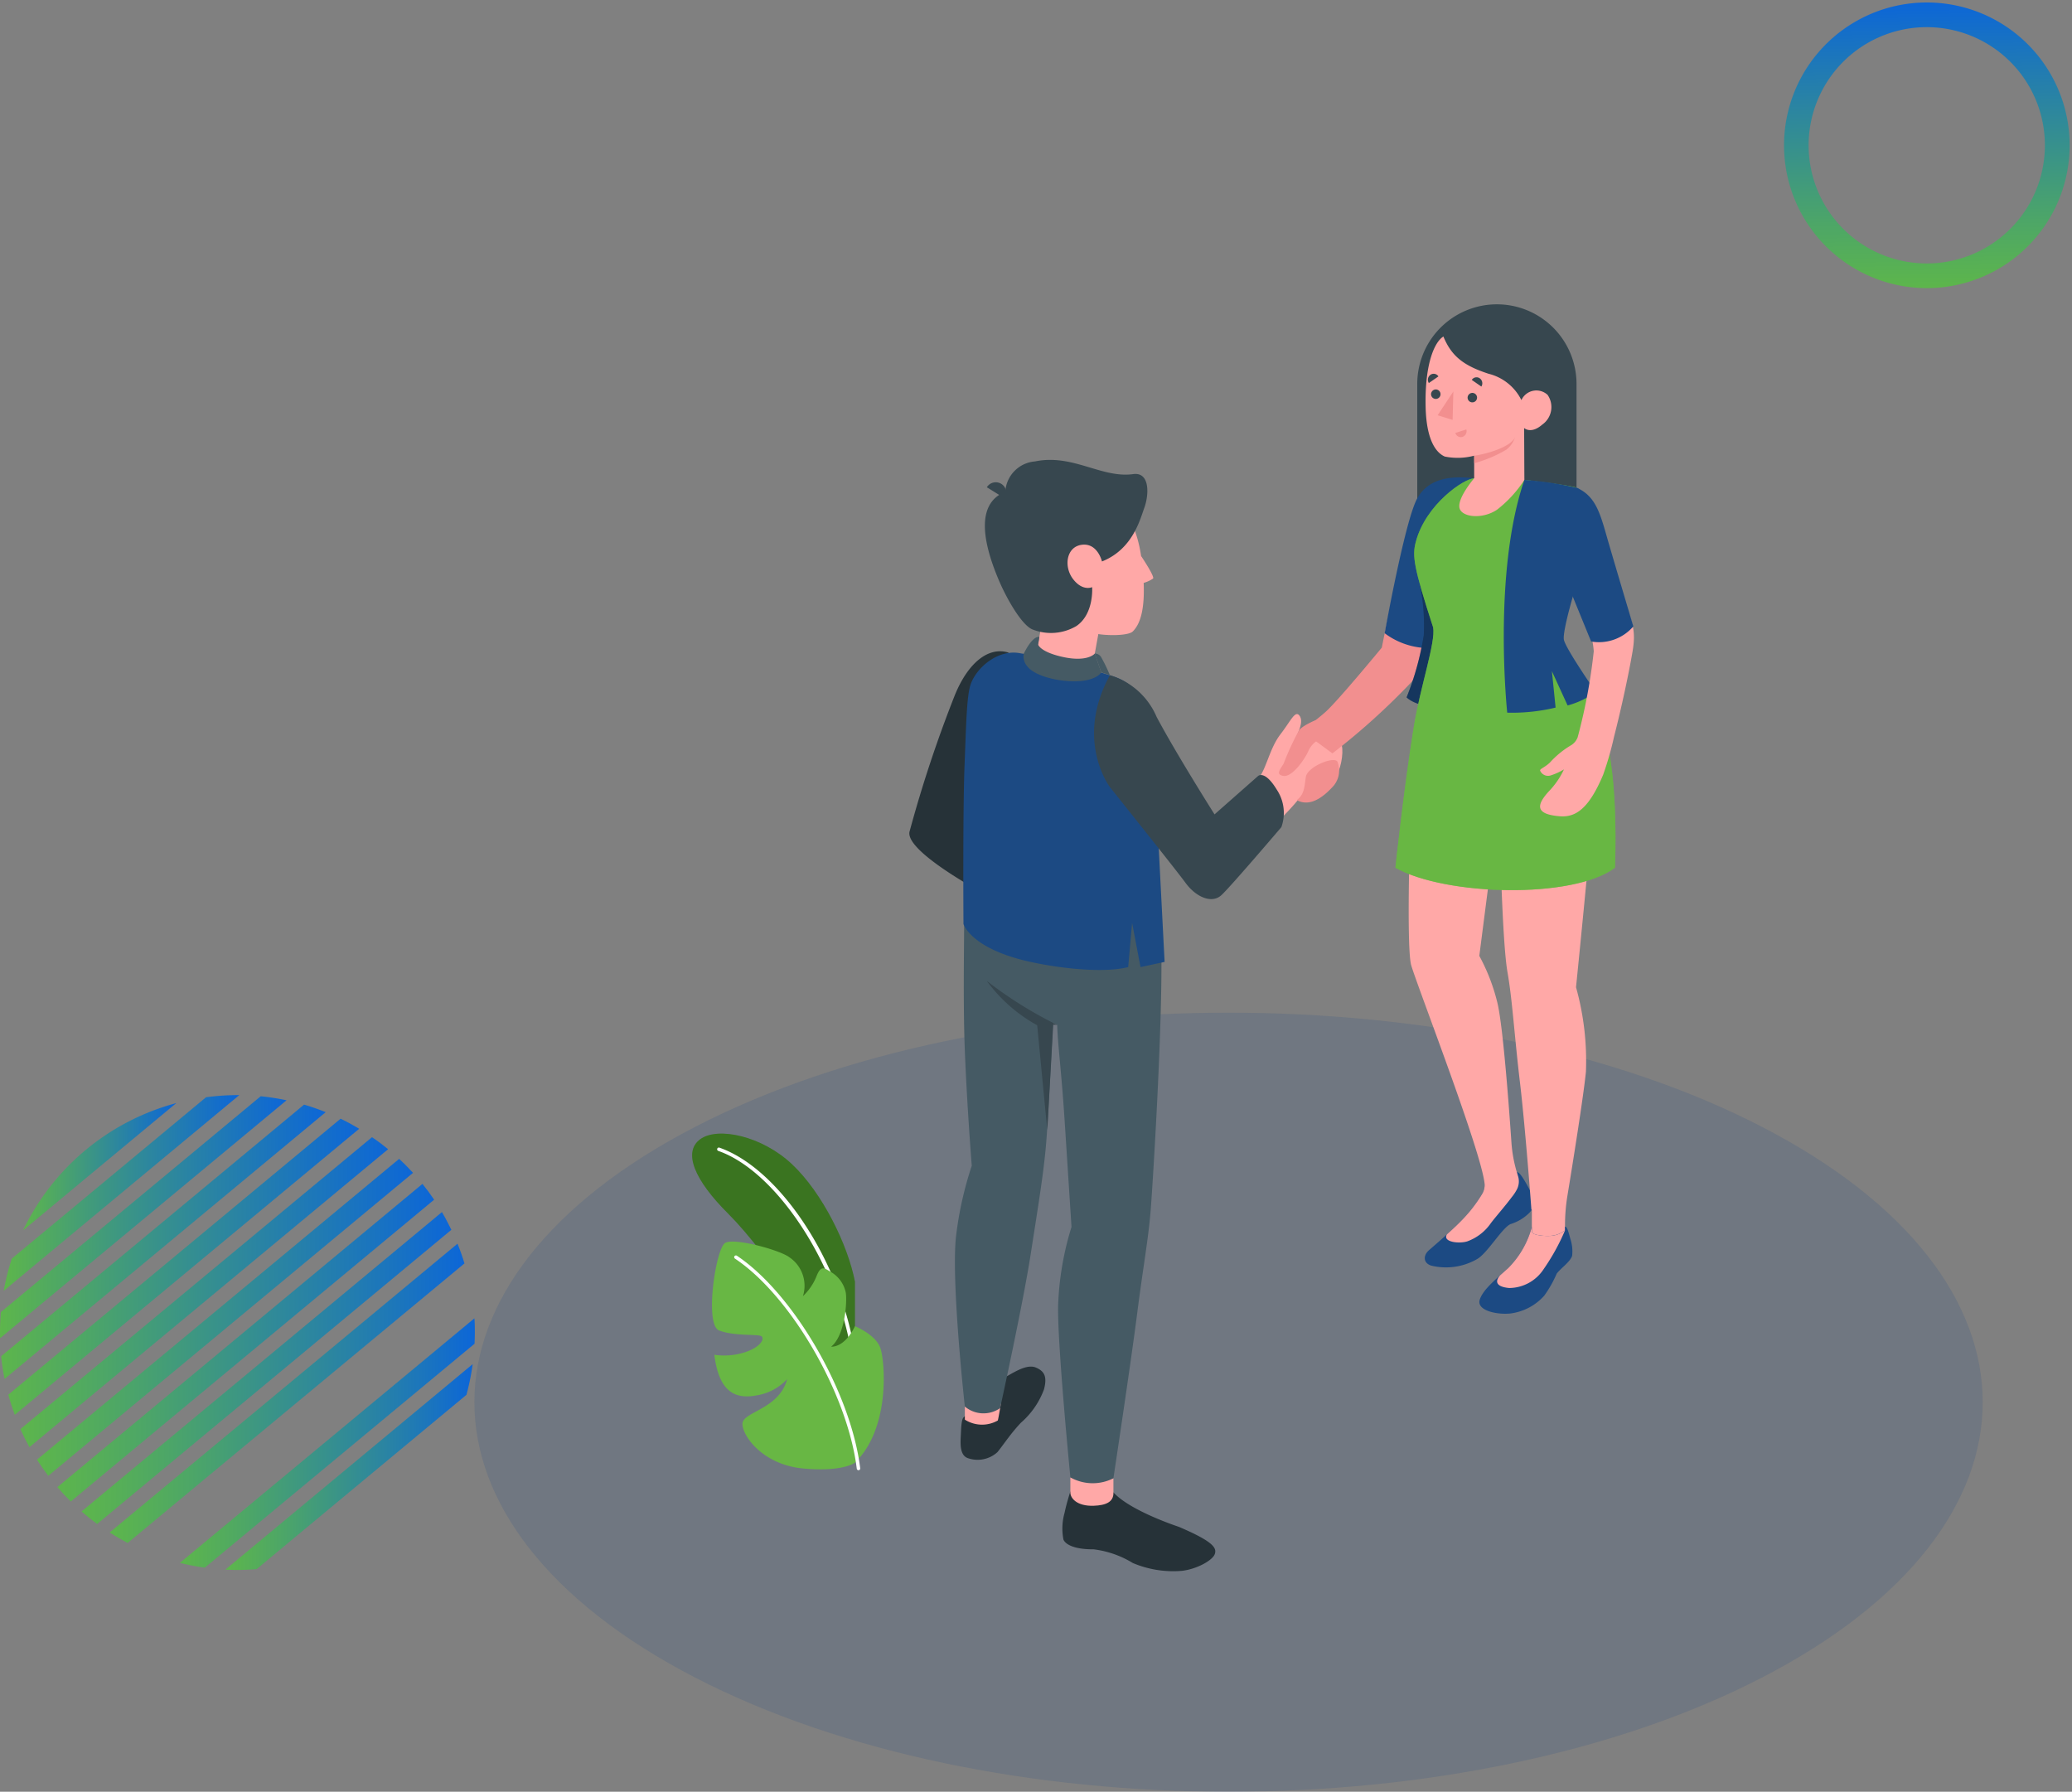 <svg id="Componente_15_1" data-name="Componente 15 – 1" xmlns="http://www.w3.org/2000/svg" xmlns:xlink="http://www.w3.org/1999/xlink" width="573.391" height="495.796" viewBox="0 0 573.391 495.796">
  <rect x="0" y="0" width="573.391" height="495.796" fill="#808080" stroke="none"/>
  <defs>
    <linearGradient id="linear-gradient" y1="0.5" x2="1" y2="0.5" gradientUnits="objectBoundingBox">
      <stop offset="0" stop-color="#5db64b"/>
      <stop offset="0.23" stop-color="#4da667"/>
      <stop offset="0.72" stop-color="#247ead"/>
      <stop offset="1" stop-color="#0c66d8"/>
    </linearGradient>
    <linearGradient id="linear-gradient-4" x1="0" y1="0.5" y2="0.5" xlink:href="#linear-gradient"/>
    <linearGradient id="linear-gradient-6" x1="0" y1="0.499" y2="0.499" xlink:href="#linear-gradient"/>
    <linearGradient id="linear-gradient-10" x1="0" y1="0.5" y2="0.5" xlink:href="#linear-gradient"/>
    <linearGradient id="linear-gradient-12" x1="0" y1="0.5" y2="0.5" xlink:href="#linear-gradient"/>
    <linearGradient id="linear-gradient-13" x1="0" y1="0.5" y2="0.5" xlink:href="#linear-gradient"/>
    <linearGradient id="linear-gradient-15" x1="0" y1="0.5" y2="0.5" xlink:href="#linear-gradient"/>
  </defs>
  <g id="Grupo_19" data-name="Grupo 19" transform="translate(131.286 84.208)">
    <g id="Floor" transform="translate(0 196.018)">
      <path id="Path_1" data-name="Path 1" d="M95.809,404.824c81.493,42.091,213.643,42.1,295.143,0s81.493-110.338,0-152.429S177.31,210.3,95.808,252.4,14.307,362.731,95.809,404.824Z" transform="translate(-34.682 -220.826)" fill="#1c4a83" opacity="0.16"/>
    </g>
    <g id="Characters" transform="translate(120.358 0)">
      <g id="Group_136" data-name="Group 136" transform="translate(0 43.056)">
        <g id="Group_124" data-name="Group 124" transform="translate(0 52.951)">
          <path id="Path_152" data-name="Path 152" d="M309.611,221.765c-5.5-1.721-11.146,2.728-14.829,11.715a352.466,352.466,0,0,0-12.58,37.906c-1.14,6.089,24.832,19.342,24.1,18.987S309.611,221.765,309.611,221.765Z" transform="translate(-282.166 -221.4)" fill="#263238"/>
        </g>
        <path id="Path_153" data-name="Path 153" d="M293.105,371.407c-.775.294-.97,1.77-1.087,4.708-.09,2.221-.565,6.1,2.039,6.877a8.14,8.14,0,0,0,8.085-1.718c2.082-2.614,3.491-4.915,6.463-8.106a22.531,22.531,0,0,0,6.4-9.231c.927-3.506.158-5.026-2.233-6.049-3.29-1.4-8.458,3.179-11.038,3.9C299.513,362.411,293.881,371.114,293.105,371.407Z" transform="translate(-277.746 -106.731)" fill="#263238"/>
        <path id="Path_154" data-name="Path 154" d="M292.738,365.645v3.605a8.826,8.826,0,0,0,9.113.247c.158-.346.946-5.159.946-5.159Z" transform="translate(-277.376 -103.687)" fill="#ffa8a7"/>
        <path id="Path_155" data-name="Path 155" d="M313.5,381.409s-1.035,3.136-1.594,5.87a15.886,15.886,0,0,0-.309,7.464c.763,1.641,3.741,2.7,8.341,2.663a27.126,27.126,0,0,1,10.84,3.787,28.629,28.629,0,0,0,13.633,2.163c4.109-.482,8.363-2.864,9.027-4.566s-.219-3.466-9.886-7.594c-.09-.037-13.457-4.384-18.14-9.552Z" transform="translate(-268.94 -95.954)" fill="#263238"/>
        <path id="Path_156" data-name="Path 156" d="M312.835,378.726v4.2c0,1.529,1.792,3.809,6.469,3.642,3.284-.117,5.561-1,5.446-3.707v-3.911Z" transform="translate(-268.273 -97.17)" fill="#ffa8a7"/>
        <g id="Group_125" data-name="Group 125" transform="translate(12.615 119.117)">
          <path id="Path_157" data-name="Path 157" d="M291.248,361.924a97.928,97.928,0,0,1,4.26-18.78s-1.288-16.2-1.906-31.566c-.667-16.593.034-37.452-.281-41.591,0,0,53.544-10.834,54.5,8.341s-2.113,68.008-2.746,76.436-2.088,15.879-3.831,29.537c-1.718,13.479-6.534,45.311-6.534,45.311a12.641,12.641,0,0,1-11.912-.244s-3.769-38.354-3.374-48.076a83.053,83.053,0,0,1,3.686-21.224s-1.016-15.814-1.912-29.574-1.854-20.365-2.054-26.349l-1.152-.571s-1.174,23.735-1.807,32.16-1.974,16.506-4.412,32.157c-2.113,13.577-8.412,42.308-8.412,42.308a8.032,8.032,0,0,1-9.768-.433S289.6,373.713,291.248,361.924Z" transform="translate(-290.849 -266.937)" fill="#455a64"/>
        </g>
        <g id="Group_126" data-name="Group 126" transform="translate(21.421 144.159)">
          <path id="Path_158" data-name="Path 158" d="M316.4,296.345a112.036,112.036,0,0,1-19.49-12.175,42.98,42.98,0,0,0,13.96,12.277s2.82,29.484,2.805,28.9L315.3,296.3Z" transform="translate(-296.909 -284.17)" fill="#37474f"/>
        </g>
        <path id="Path_159" data-name="Path 159" d="M324.179,218.555l-3.166,17.439-15.755-1.149,3.309-19.771Z" transform="translate(-271.705 -171.319)" fill="#ffa8a7"/>
        <g id="Group_127" data-name="Group 127" transform="translate(14.934 53.319)">
          <path id="Path_160" data-name="Path 160" d="M294.435,230.586c1.545-4.742,7.575-9.886,13.593-8.783a177.629,177.629,0,0,1,26.361,6.583c5.511,1.968,10.532,6.732,10.986,24.857l2.78,54-6.667,1.434-2.326-12.231-1.084,12.231c-6.976,1.758-19.07.309-27.025-1.434-16.562-3.617-18.557-10.488-18.557-10.488s-.213-30.389.281-43.516C293.224,242.094,293.363,233.848,294.435,230.586Z" transform="translate(-292.449 -221.652)" fill="#1c4a83"/>
        </g>
        <path id="Path_161" data-name="Path 161" d="M326.3,203.248s3.812,5.647,3.327,6.253a8.986,8.986,0,0,1-2.867,1.27Z" transform="translate(-262.176 -176.674)" fill="#ffa8a7"/>
        <path id="Path_162" data-name="Path 162" d="M326.087,191.365c3.673,1.854,10.022,5.283,11.773,18.727,1.8,13.8-.568,18.252-2.437,20.08-1.26,1.236-8.113,1.307-11.545.278-4.294-1.288-13.985-4.971-18.406-12.048-5.2-8.341-6.358-19.515-.494-23.957a22.07,22.07,0,0,1,21.109-3.08Z" transform="translate(-273.609 -182.688)" fill="#ffa8a7"/>
        <path id="Path_163" data-name="Path 163" d="M340.663,198.258c-1.208,3.312-3.241,11.43-11.7,14.8,0,0-1.208-5.165-5.561-4.619s-5.085,6.092-2.416,9.527,5.252,2.2,5.252,2.2.581,7.414-4.362,10.766a13.859,13.859,0,0,1-12.292.877c-2.845-1.307-6.867-8.122-9.231-13.717-5-11.832-5.712-21.316,1.854-24.31a8.934,8.934,0,0,1,8.218-8.406c10.482-2.163,18.4,4.727,27.186,3.509C342.214,188.258,342.044,194.474,340.663,198.258Z" transform="translate(-275.653 -184.959)" fill="#37474f"/>
        <path id="Path_164" data-name="Path 164" d="M301.87,193.66l-4.943-3.065a2.908,2.908,0,0,1,4.943,3.065Z" transform="translate(-275.479 -183.03)" fill="#37474f"/>
        <g id="Group_129" data-name="Group 129" transform="translate(31.589 48.952)">
          <g id="Group_128" data-name="Group 128" transform="translate(0 0)">
            <path id="Path_165" data-name="Path 165" d="M323.635,223.281l1.792,5.218s-1.313,2.329-6.945,2.444-11.606-1.665-13.475-4.062a4.223,4.223,0,0,1-1.054-3.5s2.234-4.943,4.353-4.72l-.358,2.138s.479,1.764,5.589,3.12C321.466,226.027,323.635,223.281,323.635,223.281Z" transform="translate(-303.901 -218.649)" fill="#455a64"/>
          </g>
        </g>
        <g id="Group_130" data-name="Group 130" transform="translate(96.5 70.325)">
          <path id="Path_166" data-name="Path 166" d="M348.577,251.3c2.274-2.6,3.142-8.372,6.179-12.32,2.96-3.852,4.134-6.846,5.329-5.119,1.582,2.283-1.986,6.852-1.2,7.309a23.745,23.745,0,0,1,4.059,9.827c.309,3.349-8.56,11.758-8.56,11.758Z" transform="translate(-348.577 -233.356)" fill="#ffa8a7"/>
        </g>
        <g id="Group_132" data-name="Group 132" transform="translate(51.319 53.587)">
          <g id="Group_131" data-name="Group 131" transform="translate(0 0)">
            <path id="Path_167" data-name="Path 167" d="M317.485,221.836a2.026,2.026,0,0,1,1.792,1.035,47.222,47.222,0,0,1,2.391,4.943l-2.391-.778Z" transform="translate(-317.485 -221.836)" fill="#455a64"/>
          </g>
        </g>
        <g id="Group_133" data-name="Group 133" transform="translate(106.562 77.202)">
          <path id="Path_168" data-name="Path 168" d="M355.5,238.51s10.711-.927,12.274-.028,1.091,5.561,0,8.406-6.552,4.7-11.625,8.128C356.118,254.528,355.5,238.51,355.5,238.51Z" transform="translate(-355.5 -238.09)" fill="#ffa8a7"/>
        </g>
        <g id="Group_135" data-name="Group 135" transform="translate(51.115 59.58)">
          <g id="Group_134" data-name="Group 134" transform="translate(0)">
            <path id="Path_169" data-name="Path 169" d="M321.728,225.962a20.253,20.253,0,0,1,12.929,11.529c5.521,10.374,16.03,26.976,16.03,26.976l12.048-10.621s1.823-1.764,5.209,3.831A11.6,11.6,0,0,1,369.179,268s-13.9,16.318-16.568,18.8-7.059.553-9.923-3.352-20.942-26.512-20.942-26.512S311.854,243.948,321.728,225.962Z" transform="translate(-317.344 -225.962)" fill="#37474f"/>
          </g>
        </g>
      </g>
      <g id="Group_145" data-name="Group 145" transform="translate(102.298 0)">
        <path id="Rectangle_1" data-name="Rectangle 1" d="M6.651,0H37.421a6.651,6.651,0,0,1,6.651,6.651V53.535A22.036,22.036,0,0,1,22.036,75.571h0A22.036,22.036,0,0,1,0,53.535V6.651A6.651,6.651,0,0,1,6.651,0Z" transform="translate(82.333 75.571) rotate(180)" fill="#37474f"/>
        <path id="Path_170" data-name="Path 170" d="M387.971,197.2c-3.333,9.821-8.913,38.029-8.913,38.029s-11.69,14.211-15.413,17.658c-2.076,1.912-6.753,5.357-6.753,5.357l8.5,6.259a189.548,189.548,0,0,0,21.56-19.41,12.3,12.3,0,0,0,3.015-5.629l5.811-24.934s-.037-20.056,3.089-22.688,3.942-3.185,3.942-3.185C398.87,188.375,390.588,189.481,387.971,197.2Z" transform="translate(-350.609 -140.24)" fill="#f28f8f"/>
        <path id="Path_171" data-name="Path 171" d="M397.466,188.529c-5.422-.618-12.357-.513-15.755,5.561s-9.021,37.322-9.021,37.322a20.494,20.494,0,0,0,11.091,4.075Z" transform="translate(-343.449 -140.397)" fill="#1c4a83"/>
        <g id="Group_138" data-name="Group 138" transform="translate(35.308 77.316)">
          <g id="Group_137" data-name="Group 137" transform="translate(0 0)">
            <path id="Path_172" data-name="Path 172" d="M380.5,208.537a56.227,56.227,0,0,1,1.128,14.211,79.673,79.673,0,0,1-4.757,17.229s3.38,3.726,12.935,2.23c7.773-1.217,5.026-24.674.556-29.216a14.714,14.714,0,0,0-9.861-4.455Z" transform="translate(-376.869 -208.537)" fill="#16365e"/>
          </g>
          <path id="Path_173" data-name="Path 173" d="M380.5,208.537a56.227,56.227,0,0,1,1.128,14.211,79.673,79.673,0,0,1-4.757,17.229s3.38,3.726,12.935,2.23c7.773-1.217,5.026-24.674.556-29.216a14.714,14.714,0,0,0-9.861-4.455Z" transform="translate(-376.869 -208.537)" fill="#16365e" opacity="0.3"/>
        </g>
        <path id="Path_174" data-name="Path 174" d="M396.9,323.712a5.2,5.2,0,0,1-.772,3.049,38.062,38.062,0,0,1-5.036,6.6c-2.694,2.892-6.719,6.311-9.6,8.829-1.6,1.4-1.665,3.516.618,4.26a17.261,17.261,0,0,0,12.623-1.764c2.864-1.545,6.948-8.65,9.333-9.728a12.577,12.577,0,0,0,5.206-3.12,4.433,4.433,0,0,0,.559-5.505c-1.291-2.4-3.231-6.114-4.032-5.7l.247.766c-.618,1.962-5.975,4.245-8.718,3.707Z" transform="translate(-339.992 -80.447)" fill="#1c4a83"/>
        <path id="Path_175" data-name="Path 175" d="M426.3,281.808c1.236-13.114,4.788-34.112,1.149-49.685l-48.233,2.552c-1.341,15.366-2.873,63.312-1.236,68.8,1.946,6.488,19.339,51.335,20.294,60.362a4.943,4.943,0,0,1-.766,3.015,38.79,38.79,0,0,1-5.042,6.6c-1.31,1.4-2.938,2.935-4.6,4.421a1.358,1.358,0,0,0-.241.7c0,1.5,3.655,1.9,5.792,1.276a13.492,13.492,0,0,0,6.6-5.076c1.236-1.644,4.016-4.8,5.762-7.164a12.009,12.009,0,0,0,1.545-2.379,4.863,4.863,0,0,0,.223-3.4l-.111-.352a38.121,38.121,0,0,1-1.739-9.073c-.676-9.886-2.366-32.747-3.942-38.842a53.478,53.478,0,0,0-4.943-12.734L402.32,258s.59,37.767,2.3,47.405c1.356,7.723,1.884,17.374,3.46,30.6,1.5,12.666,3.145,34.993,3.145,34.993a.328.328,0,0,0,.127.065v10.547h9.175V375.43a51.16,51.16,0,0,1,.684-8.333c1.395-8.424,4.481-27.716,5.108-34.235a75.816,75.816,0,0,0-2.743-23.358S425.085,294.573,426.3,281.808Z" transform="translate(-341.38 -120.534)" fill="#ffa8a7"/>
        <g id="Group_139" data-name="Group 139" transform="translate(32.209 48.165)">
          <path id="Path_176" data-name="Path 176" d="M410.432,188.9s12.975,1.492,14.52,2.19c-12.175,8.564-2.317,27.625-2.317,27.625l-4.656,14.625c5.19,6.642,9.673,10.6,12.441,17.884,3.089,8.137,5.87,20.232,5.094,44.993-11.641,8.749-46.991,7.773-60.779,0,0,0,2.329-21.894,5.079-38.925,1.814-11.223,6.111-23.463,5.369-27.569-5.456-16.793-5.792-19.821-4.826-23.568,2.722-10.541,13.472-17.674,16.126-17.674Z" transform="translate(-374.735 -188.479)" fill="#68b744"/>
          <path id="Path_177" data-name="Path 177" d="M410.432,188.9s12.975,1.492,14.52,2.19c-12.175,8.564-2.317,27.625-2.317,27.625l-4.656,14.625c5.19,6.642,9.673,10.6,12.441,17.884,3.089,8.137,5.87,20.232,5.094,44.993-11.641,8.749-46.991,7.773-60.779,0,0,0,2.329-21.894,5.079-38.925,1.814-11.223,6.111-23.463,5.369-27.569-5.456-16.793-5.792-19.821-4.826-23.568,2.722-10.541,13.472-17.674,16.126-17.674Z" transform="translate(-374.735 -188.479)" fill="#68b744" opacity="0.6"/>
        </g>
        <path id="Path_178" data-name="Path 178" d="M405.256,332.3v-1.313a25.371,25.371,0,0,1-6.558,11.483c-2.895,2.641-6.843,5.687-7.844,8.632-1.044,3.061,4.662,4.272,8.406,3.9a15.1,15.1,0,0,0,9.416-4.928,31.778,31.778,0,0,0,3.451-6.1c1.109-1.5,3.67-3.182,4.272-4.921a11.089,11.089,0,0,0-.525-4.816c-.426-1.622-.886-3.4-1.44-3.253v1a7.258,7.258,0,0,1-4.588,1.544C408.5,333.593,405.247,333.324,405.256,332.3Z" transform="translate(-335.28 -75.747)" fill="#1c4a83"/>
        <path id="Path_179" data-name="Path 179" d="M412.916,331.988a7.257,7.257,0,0,1-4.588,1.545c-1.341.049-4.6-.216-4.587-1.236v-1.313a25.376,25.376,0,0,1-6.58,11.48c-.692.618-1.446,1.288-2.206,1.959-1.545,1.715-1.1,3.21,2.515,3.522a11.473,11.473,0,0,0,9.543-5.252A59.23,59.23,0,0,0,412.916,331.988Z" transform="translate(-333.755 -75.746)" fill="#ffa8a7"/>
        <path id="Path_180" data-name="Path 180" d="M385.421,161.462c-2.326,1.375-5.2,7.229-4.921,19.5.241,10.4,3.612,12.975,5.3,13.71a17.888,17.888,0,0,0,8.134-.238v6.243s-4.39,5.1-4.112,7.958,6.336,3.537,10.442.741a33.18,33.18,0,0,0,7.563-8.248l-.071-14.353s1.854,1.813,5.036-.955a5.925,5.925,0,0,0,1.458-8.211,4.553,4.553,0,0,0-7.247,1.446,13.839,13.839,0,0,0-9.076-7.288C391.322,169.612,387.729,167.125,385.421,161.462Z" transform="translate(-339.922 -152.549)" fill="#ffa8a7"/>
        <path id="Path_181" data-name="Path 181" d="M388.485,173.489a1.31,1.31,0,1,0,1.375-1.294,1.332,1.332,0,0,0-1.375,1.294Z" transform="translate(-336.294 -147.684)" fill="#37474f"/>
        <path id="Path_182" data-name="Path 182" d="M389.194,179.154l-3.04.967a1.566,1.566,0,0,0,1.977,1.09,1.668,1.668,0,0,0,1.063-2.058Z" transform="translate(-337.352 -144.532)" fill="#f28f8f"/>
        <path id="Path_183" data-name="Path 183" d="M381.189,171.121l2.648-1.835a1.545,1.545,0,0,0-2.2-.451A1.69,1.69,0,0,0,381.189,171.121Z" transform="translate(-339.721 -149.336)" fill="#37474f"/>
        <path id="Path_184" data-name="Path 184" d="M391.931,171.787l-2.648-1.835a1.545,1.545,0,0,1,2.2-.451,1.693,1.693,0,0,1,.451,2.286Z" transform="translate(-335.934 -149.032)" fill="#37474f"/>
        <path id="Path_185" data-name="Path 185" d="M381.524,172.84a1.31,1.31,0,1,0,1.375-1.3,1.332,1.332,0,0,0-1.375,1.3Z" transform="translate(-339.447 -147.983)" fill="#37474f"/>
        <path id="Path_186" data-name="Path 186" d="M387.128,171.919l-.207,7.875-4.143-1.282Z" transform="translate(-338.878 -147.81)" fill="#f28f8f"/>
        <path id="Path_187" data-name="Path 187" d="M389.742,185.758c3.346-.439,10.226-2.416,11.3-5.138a7.04,7.04,0,0,1-2.413,3.472,36.2,36.2,0,0,1-8.885,3.747Z" transform="translate(-335.725 -143.868)" fill="#f28f8f"/>
        <path id="Path_188" data-name="Path 188" d="M408.9,213.85l-9.157,12.41,6.9-4.424Z" transform="translate(-331.195 -128.814)" fill="#27debf"/>
        <g id="Group_140" data-name="Group 140" transform="translate(0 115.067)">
          <path id="Path_189" data-name="Path 189" d="M358.052,237.447a71.01,71.01,0,0,0-4.2,9.1c-1.032,1.653-2.271,3.089,0,3.4s5.561-4.13,6.815-6.815a6.487,6.487,0,0,1,3.306-3.4c-1.069-.358-.5-4.634-1.257-5.215C362.707,234.509,358.846,236.087,358.052,237.447Z" transform="translate(-352.568 -234.515)" fill="#f28f8f"/>
        </g>
        <g id="Group_141" data-name="Group 141" transform="translate(4.906 126.111)">
          <path id="Path_190" data-name="Path 190" d="M355.944,253.2c2.048-1.545,2.11-3.4,2.512-6.386s8.6-6.179,8.854-3.97a6.577,6.577,0,0,1-1.514,6.775C363.281,252.3,359.694,255.184,355.944,253.2Z" transform="translate(-355.944 -242.11)" fill="#f28f8f"/>
        </g>
        <g id="Group_142" data-name="Group 142" transform="translate(62.202 48.585)">
          <path id="Path_191" data-name="Path 191" d="M401.082,188.764a92.1,92.1,0,0,1,14.52,2.19c2.382,1.137,6.345,7.986,2.8,17.949s-6.762,21.659-6.4,24.013,8.829,14.52,8.829,14.52a23.028,23.028,0,0,1-7.791,3.741l-4.34-9.478,1.019,10.071a51.675,51.675,0,0,1-13.386,1.406S392.222,214.55,401.082,188.764Z" transform="translate(-395.378 -188.764)" fill="#1c4a83"/>
        </g>
        <g id="Group_143" data-name="Group 143" transform="translate(72.25 82.806)">
          <path id="Path_192" data-name="Path 192" d="M427.887,225.534c.961-5.734,0-7.6-2.017-13.219L415.628,218.9a21.738,21.738,0,0,1,1.517,6.636,155.856,155.856,0,0,1-4.455,23.788,4.42,4.42,0,0,1-2.088,2.351,25.3,25.3,0,0,0-5.638,4.683c-1.545,1.415-2.811,1.708-2.654,2.2a2.385,2.385,0,0,0,2.978,1.291,16.707,16.707,0,0,0,3.611-1.65,22.169,22.169,0,0,1-3.988,5.87c-3.732,3.982-4.059,6.565,2.885,7.105,4.353.337,8.011-2.11,11.946-11.48a87.788,87.788,0,0,0,3.012-10.5C424.85,241.024,426.92,231.3,427.887,225.534Z" transform="translate(-402.292 -212.315)" fill="#ffa8a7"/>
        </g>
        <g id="Group_144" data-name="Group 144" transform="translate(76.773 50.776)">
          <path id="Path_193" data-name="Path 193" d="M411.067,190.271c4.9,2.2,6.287,6.528,8.1,12.892s7.519,25.456,7.519,25.456A12.558,12.558,0,0,1,415,232.8l-8.65-21.177S402.266,197.812,411.067,190.271Z" transform="translate(-405.402 -190.271)" fill="#1c4a83"/>
        </g>
      </g>
    </g>
    <g id="Plants" transform="translate(60.249 229.474)">
      <g id="Group_12" data-name="Group 12" transform="translate(0 0)">
        <g id="Group_7" data-name="Group 7">
          <g id="Group_5" data-name="Group 5">
            <path id="Path_2" data-name="Path 2" d="M142.623,328.445c-1.957-10.119-8.935-24.542-17.486-32.567-8.232-7.728-20.449-10.417-25.317-6.866s-1.675,11.272,7.77,20.661c10.661,10.592,31.137,39.971,35.028,56.619Z" transform="translate(-97.563 -287.467)" fill="#3a7420"/>
          </g>
          <g id="Group_6" data-name="Group 6" opacity="0.2">
            <path id="Path_3" data-name="Path 3" d="M142.623,328.445c-1.957-10.119-8.935-24.542-17.486-32.567-8.232-7.728-20.449-10.417-25.317-6.866s-1.675,11.272,7.77,20.661c10.661,10.592,31.137,39.971,35.028,56.619Z" transform="translate(-97.563 -287.467)" fill="#3a7420"/>
          </g>
        </g>
        <g id="Group_8" data-name="Group 8" transform="translate(6.897 3.85)">
          <path id="Path_4" data-name="Path 4" d="M142.914,352.952a.481.481,0,0,1-.477-.434c-2.42-25.494-20.238-54.147-37.391-60.114a.479.479,0,0,1,.314-.9c17.766,6.18,35.537,34.652,38.031,60.93a.479.479,0,0,1-.432.522Z" transform="translate(-104.746 -291.481)" fill="#fff"/>
        </g>
        <g id="Group_11" data-name="Group 11" transform="translate(5.497 29.88)">
          <g id="Group_9" data-name="Group 9" transform="translate(0 0)">
            <path id="Path_5" data-name="Path 5" d="M142.865,379.823s-3.314,2.649-14.382,1.612-16.756-8.943-16.756-12.336,10.16-3.975,12.367-12.383a14.683,14.683,0,0,1-8.476,4.5c-5.768,1.084-10.363-.759-11.676-11.237a18.708,18.708,0,0,0,8.455-.7c4.55-1.462,5.634-3.959,4.441-4.5s-7.524.051-11.592-1.543-.912-22.7,1.7-24.213,15.265,2.046,17.719,3.943a9.5,9.5,0,0,1,3.795,10.793,15.521,15.521,0,0,0,3.807-5.634c1.191-2.911,2.047-2.2,3.852-1.111a8.633,8.633,0,0,1,4.2,5.764c.426,2.685-.264,11.942-4.044,14.949,0,0,3.623.464,6.583-5.656,0,0,5.782,2.32,7.047,6.08S152.7,370.284,142.865,379.823Z" transform="translate(-103.296 -318.654)" fill="#68b744"/>
          </g>
          <g id="Group_10" data-name="Group 10" transform="translate(6.147 3.834)">
            <path id="Path_6" data-name="Path 6" d="M144.1,382.078a.479.479,0,0,1-.473-.421c-2.53-20.7-18.275-47.866-33.707-58.129a.479.479,0,0,1,.531-.8c15.625,10.394,31.573,37.874,34.126,58.811a.479.479,0,0,1-.417.542Z" transform="translate(-109.711 -322.65)" fill="#fff"/>
          </g>
        </g>
      </g>
    </g>
  </g>
  <g id="Layer_2" data-name="Layer 2" transform="translate(0 303.03)">
    <g id="Layer_1" data-name="Layer 1">
      <path id="Trazado_2" data-name="Trazado 2" d="M50.075,2.66A65.855,65.855,0,0,0,7.68,37.87Z" transform="translate(-1.293 -0.448)" fill="url(#linear-gradient)"/>
      <path id="Trazado_3" data-name="Trazado 3" d="M66.429,0h-.524a66.345,66.345,0,0,0-8.674.59L3.477,45.239A65.92,65.92,0,0,0,1.24,54.154Z" transform="translate(-0.209)" fill="url(#linear-gradient)"/>
      <path id="Trazado_4" data-name="Trazado 4" d="M79.3,1.494A67.552,67.552,0,0,0,72.142.38L.249,60.089C.091,61.96,0,63.848,0,65.761c0,.524,0,1.048.042,1.563Z" transform="translate(0 -0.064)" fill="url(#linear-gradient)"/>
      <path id="Trazado_5" data-name="Trazado 5" d="M90.2,5.249c-1.954-.782-3.95-1.489-5.988-2.079L.39,72.784a58.962,58.962,0,0,0,.94,6.287Z" transform="translate(-0.066 -0.534)" fill="url(#linear-gradient-4)"/>
      <path id="Trazado_6" data-name="Trazado 6" d="M99.866,10.636c-1.663-1-3.385-1.938-5.148-2.786L2.76,84.216q.773,2.844,1.788,5.58Z" transform="translate(-0.465 -1.322)" fill="url(#linear-gradient)"/>
      <path id="Trazado_7" data-name="Trazado 7" d="M108.545,17.326c-1.439-1.173-2.927-2.3-4.457-3.326L6.79,94.782q1.139,2.561,2.495,4.99Z" transform="translate(-1.143 -2.358)" fill="url(#linear-gradient-6)"/>
      <path id="Trazado_8" data-name="Trazado 8" d="M116.369,25.085q-1.83-2.021-3.834-3.875L12.31,104.445c.973,1.538,2.021,3.027,3.119,4.474Z" transform="translate(-2.073 -3.572)" fill="url(#linear-gradient)"/>
      <path id="Trazado_9" data-name="Trazado 9" d="M22.807,117.424l100.549-83.51q-1.522-2.254-3.235-4.374L19.09,113.449Q20.861,115.52,22.807,117.424Z" transform="translate(-3.215 -4.974)" fill="url(#linear-gradient)"/>
      <path id="Trazado_10" data-name="Trazado 10" d="M129.475,43.828c-.832-1.663-1.663-3.326-2.611-4.9L27.13,121.766c1.389,1.214,2.836,2.37,4.324,3.468Z" transform="translate(-4.569 -6.556)" fill="url(#linear-gradient)"/>
      <path id="Trazado_11" data-name="Trazado 11" d="M134.676,54.9q-.832-2.778-1.929-5.455L36.48,129.357q2.437,1.563,4.99,2.9Z" transform="translate(-6.143 -8.326)" fill="url(#linear-gradient-10)"/>
      <path id="Trazado_12" data-name="Trazado 12" d="M138.766,67.239q-.424-3.11-1.131-6.129L47.29,136.146c1.9.832,3.842,1.572,5.821,2.229Z" transform="translate(-7.963 -10.291)" fill="url(#linear-gradient-4)"/>
      <path id="Trazado_13" data-name="Trazado 13" d="M141.4,81.307c.05-1.023.083-2.062.083-3.1,0-1.314,0-2.628-.125-3.925l-81.5,67.659a64.859,64.859,0,0,0,6.9,1.331Z" transform="translate(-10.08 -12.508)" fill="url(#linear-gradient-12)"/>
      <path id="Trazado_14" data-name="Trazado 14" d="M83.64,146.244l58.071-48.233a66.445,66.445,0,0,0,1.721-8.491L75,146.377c1.106.058,2.22.1,3.326.1C80.123,146.468,81.886,146.385,83.64,146.244Z" transform="translate(-12.63 -15.075)" fill="url(#linear-gradient-13)"/>
      <path id="Trazado_15" data-name="Trazado 15" d="M94.47,148.4a65.772,65.772,0,0,0,48.083-39.917Z" transform="translate(-15.908 -18.268)" fill="url(#linear-gradient-10)"/>
    </g>
  </g>
  <g id="Layer_2-2" data-name="Layer 2" transform="matrix(-0.017, -1, 1, -0.017, 494.379, 80.391)">
    <g id="Layer_1-2" data-name="Layer 1" transform="translate(0 0)">
      <path id="Trazado_1" data-name="Trazado 1" d="M39.489,79.024A39.512,39.512,0,1,1,79.024,39.5,39.512,39.512,0,0,1,39.489,79.024Zm0-72.223A32.688,32.688,0,1,0,72.2,39.5,32.688,32.688,0,0,0,39.489,6.8Z" fill="url(#linear-gradient-15)"/>
    </g>
  </g>
</svg>
